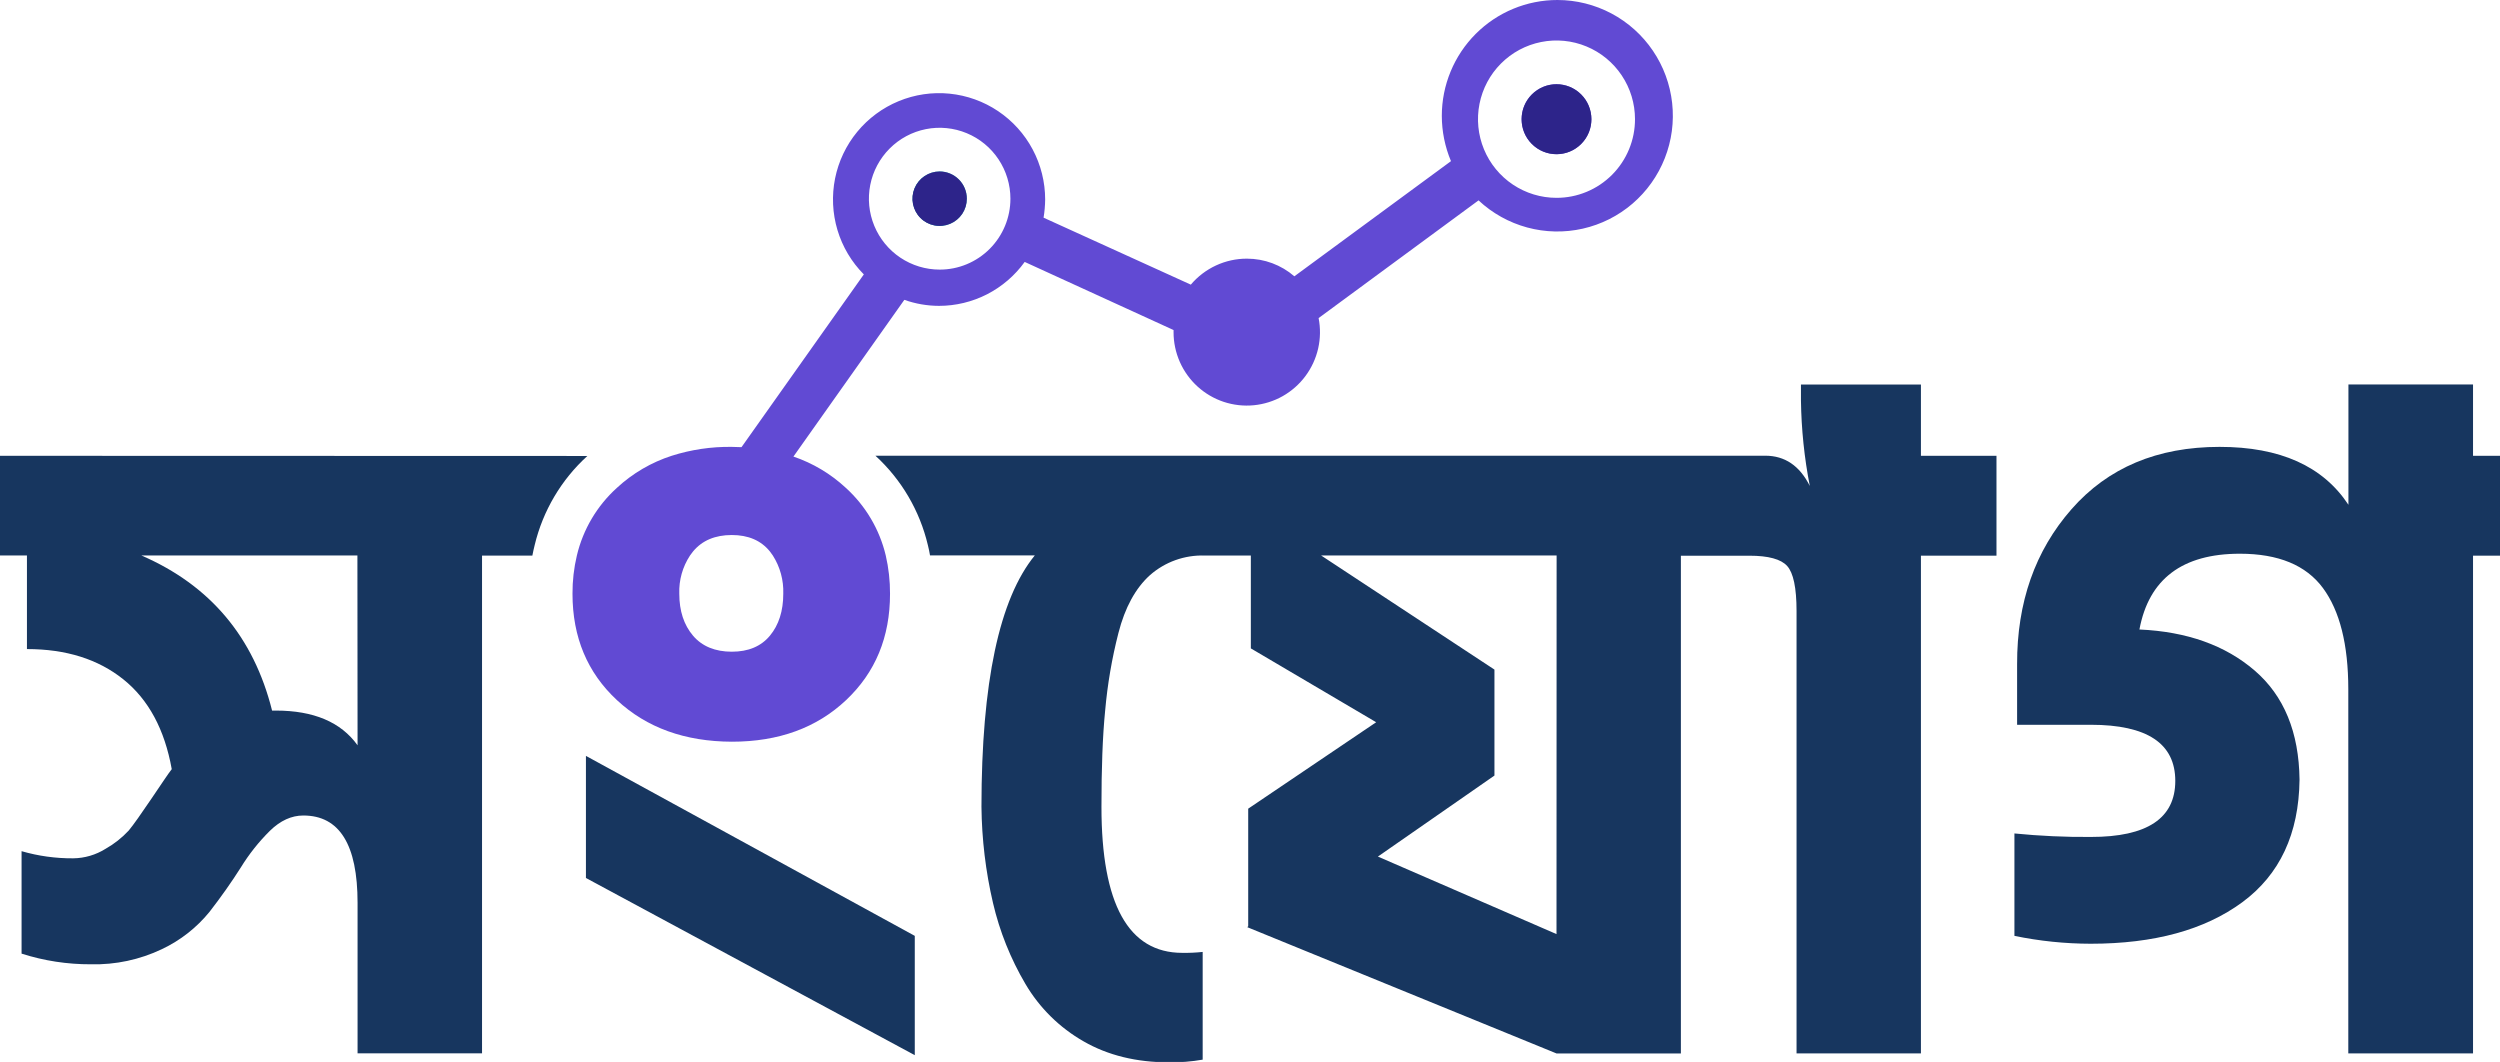 <svg width="113" height="48" viewBox="0 0 113 48" fill="none" xmlns="http://www.w3.org/2000/svg">
<g clip-path="url(#clip0_16_19)">
<path d="M-1.114 20.602V25.108H1.218V29.338C2.984 29.338 4.436 29.794 5.574 30.706C6.713 31.618 7.442 32.972 7.763 34.766C7.595 34.979 7.297 35.438 6.839 36.109C6.382 36.781 6.042 37.271 5.816 37.543C5.511 37.87 5.159 38.148 4.77 38.367C4.331 38.642 3.824 38.791 3.306 38.796C2.518 38.801 1.733 38.693 0.975 38.473V43.104C1.988 43.428 3.045 43.59 4.108 43.586C5.218 43.613 6.318 43.379 7.32 42.901C8.155 42.506 8.891 41.929 9.473 41.212C9.994 40.54 10.462 39.876 10.879 39.219C11.252 38.611 11.696 38.051 12.202 37.55C12.672 37.091 13.176 36.861 13.71 36.861C15.346 36.861 16.163 38.177 16.162 40.809V47.612H21.788V25.113H24.063C24.095 24.945 24.128 24.794 24.167 24.64C24.539 23.087 25.369 21.683 26.549 20.61L-1.114 20.602ZM16.162 33.688C15.411 32.637 14.176 32.118 12.466 32.118H12.298C11.465 28.789 9.496 26.453 6.392 25.108H16.155L16.162 33.688Z" fill="#17365F"/>
<path d="M86.826 20.602V17.38H81.403V18.103C81.421 19.4 81.555 20.692 81.803 21.965C81.348 21.055 80.678 20.599 79.793 20.598H39.569C40.747 21.678 41.574 23.088 41.941 24.645C41.98 24.796 42.01 24.947 42.037 25.105H46.773C45.167 27.068 44.364 30.854 44.362 36.463C44.377 37.928 44.551 39.386 44.883 40.812C45.183 42.1 45.678 43.335 46.349 44.474C46.985 45.556 47.893 46.452 48.983 47.072C50.079 47.702 51.364 48.017 52.837 48.017C53.348 48.024 53.858 47.984 54.361 47.896V43.027C54.056 43.06 53.748 43.074 53.44 43.069C51.003 43.069 49.785 40.867 49.786 36.465C49.786 34.748 49.836 33.297 49.953 32.118C50.058 30.934 50.258 29.761 50.553 28.611C50.848 27.46 51.323 26.588 51.979 25.996C52.661 25.397 53.544 25.081 54.45 25.11H56.538V29.307L62.203 32.645L56.419 36.552V41.867L56.377 41.908L70.357 47.617H75.976V25.118H79.073C79.931 25.118 80.501 25.273 80.78 25.583C81.06 25.892 81.204 26.569 81.204 27.617V47.615H86.826V25.117H90.241V20.602H86.826ZM70.354 42.221L62.281 38.717L67.549 35.055V30.266L59.715 25.108H70.359L70.354 42.221Z" fill="#17365F"/>
<path d="M26.484 34.166V39.685L41.348 47.694V42.301L26.484 34.166Z" fill="#17365F"/>
<path d="M43.701 8.981C43.701 9.225 43.629 9.462 43.494 9.665C43.359 9.867 43.167 10.025 42.943 10.118C42.718 10.211 42.471 10.236 42.233 10.188C41.995 10.141 41.776 10.024 41.604 9.851C41.432 9.679 41.316 9.46 41.268 9.221C41.221 8.982 41.245 8.735 41.338 8.51C41.431 8.285 41.588 8.093 41.79 7.958C41.992 7.823 42.23 7.75 42.473 7.75C42.798 7.751 43.11 7.881 43.34 8.111C43.571 8.342 43.7 8.655 43.701 8.981Z" fill="url(#paint0_linear_16_19)"/>
<path d="M70.397 2.69186e-07C69.711 -0 69.031 0.135 68.397 0.398C67.763 0.661 67.186 1.047 66.701 1.533C66.216 2.02 65.83 2.597 65.568 3.232C65.305 3.868 65.17 4.549 65.17 5.237C65.171 5.94 65.312 6.636 65.584 7.284L58.505 12.489C57.909 11.974 57.149 11.691 56.362 11.691C55.879 11.69 55.402 11.795 54.964 11.998C54.526 12.201 54.137 12.497 53.825 12.866L47.169 9.839C47.214 9.568 47.238 9.293 47.241 9.018C47.241 8.228 47.047 7.451 46.676 6.754C46.306 6.057 45.769 5.463 45.114 5.023C44.46 4.584 43.707 4.313 42.923 4.234C42.139 4.155 41.347 4.272 40.619 4.573C39.89 4.874 39.247 5.35 38.746 5.959C38.244 6.569 37.901 7.292 37.745 8.067C37.59 8.841 37.627 9.641 37.853 10.398C38.08 11.154 38.489 11.843 39.045 12.403L33.516 20.212C33.365 20.212 33.224 20.199 33.073 20.199C32.155 20.186 31.24 20.322 30.364 20.6C29.443 20.897 28.597 21.391 27.886 22.049C26.987 22.861 26.355 23.927 26.075 25.107C25.94 25.674 25.874 26.256 25.877 26.839C25.877 28.8 26.547 30.403 27.888 31.648C29.228 32.893 30.959 33.518 33.082 33.525C35.193 33.525 36.912 32.899 38.24 31.648C39.569 30.396 40.231 28.794 40.229 26.839C40.232 26.256 40.167 25.675 40.036 25.107C39.755 23.928 39.125 22.862 38.229 22.049C37.548 21.417 36.742 20.935 35.863 20.637L40.876 13.553C41.379 13.732 41.909 13.824 42.442 13.825C43.199 13.825 43.944 13.645 44.618 13.3C45.291 12.954 45.873 12.454 46.316 11.839L53.045 14.918C53.045 14.948 53.045 14.979 53.045 15.014C53.044 15.476 53.141 15.934 53.327 16.357C53.514 16.78 53.787 17.16 54.129 17.471C54.47 17.782 54.873 18.018 55.311 18.164C55.749 18.309 56.213 18.362 56.673 18.317C57.132 18.272 57.577 18.132 57.979 17.905C58.381 17.677 58.732 17.368 59.007 16.997C59.283 16.626 59.478 16.201 59.581 15.75C59.683 15.299 59.69 14.832 59.601 14.377L66.83 9.057C67.452 9.638 68.206 10.059 69.028 10.282C69.849 10.505 70.712 10.523 71.542 10.335C72.371 10.148 73.143 9.76 73.789 9.205C74.435 8.65 74.936 7.946 75.248 7.153C75.561 6.36 75.675 5.502 75.581 4.655C75.487 3.807 75.188 2.996 74.71 2.291C74.232 1.586 73.589 1.008 72.837 0.609C72.085 0.21 71.248 0.001 70.397 2.69186e-07ZM34.801 28.732C34.399 29.217 33.824 29.457 33.077 29.457C32.33 29.457 31.736 29.217 31.324 28.732C30.912 28.246 30.704 27.615 30.704 26.839C30.682 26.225 30.852 25.619 31.19 25.107C31.232 25.046 31.276 24.987 31.324 24.928C31.74 24.425 32.33 24.183 33.077 24.183C33.824 24.183 34.399 24.43 34.801 24.928C34.847 24.985 34.891 25.045 34.931 25.107C35.261 25.623 35.425 26.227 35.404 26.839C35.404 27.615 35.201 28.251 34.801 28.732ZM42.473 12.186C41.84 12.186 41.222 11.998 40.696 11.646C40.17 11.294 39.76 10.793 39.518 10.208C39.276 9.622 39.212 8.978 39.336 8.356C39.459 7.734 39.764 7.163 40.211 6.715C40.658 6.266 41.228 5.961 41.849 5.837C42.469 5.714 43.112 5.777 43.697 6.02C44.281 6.262 44.781 6.673 45.132 7.2C45.483 7.727 45.671 8.347 45.671 8.981C45.671 9.402 45.589 9.819 45.428 10.208C45.267 10.597 45.032 10.95 44.735 11.248C44.438 11.546 44.085 11.782 43.697 11.943C43.309 12.104 42.893 12.187 42.473 12.186ZM70.353 8.942C69.652 8.942 68.966 8.734 68.382 8.343C67.799 7.953 67.344 7.398 67.075 6.748C66.807 6.098 66.736 5.384 66.873 4.694C67.01 4.004 67.347 3.37 67.843 2.873C68.339 2.375 68.971 2.036 69.659 1.899C70.347 1.761 71.061 1.831 71.709 2.1C72.358 2.369 72.912 2.824 73.302 3.408C73.693 3.993 73.901 4.68 73.902 5.383C73.903 5.85 73.812 6.313 73.634 6.745C73.456 7.177 73.195 7.57 72.865 7.901C72.535 8.231 72.144 8.494 71.713 8.672C71.282 8.851 70.82 8.943 70.353 8.942ZM70.353 3.806C70.041 3.806 69.736 3.899 69.476 4.073C69.216 4.247 69.014 4.495 68.895 4.784C68.776 5.073 68.745 5.391 68.806 5.698C68.867 6.005 69.018 6.287 69.239 6.508C69.461 6.729 69.742 6.879 70.049 6.94C70.355 7 70.673 6.968 70.961 6.848C71.249 6.727 71.496 6.524 71.668 6.263C71.841 6.002 71.933 5.696 71.932 5.383C71.93 4.964 71.764 4.563 71.468 4.268C71.172 3.972 70.771 3.806 70.353 3.806Z" fill="#614AD3"/>
<path d="M43.701 8.981C43.701 9.225 43.629 9.462 43.494 9.665C43.359 9.867 43.167 10.025 42.943 10.118C42.718 10.211 42.471 10.236 42.233 10.188C41.995 10.141 41.776 10.024 41.604 9.851C41.432 9.679 41.316 9.46 41.268 9.221C41.221 8.982 41.245 8.735 41.338 8.51C41.431 8.285 41.588 8.093 41.79 7.958C41.992 7.823 42.23 7.75 42.473 7.75C42.798 7.751 43.11 7.881 43.34 8.111C43.571 8.342 43.7 8.655 43.701 8.981Z" fill="#2D248A"/>
<path d="M71.469 6.506C72.085 5.889 72.085 4.889 71.469 4.272C70.854 3.655 69.856 3.655 69.24 4.272C68.624 4.889 68.624 5.889 69.24 6.506C69.856 7.123 70.854 7.123 71.469 6.506Z" fill="#2D248A"/>
<path d="M114.061 20.602H111.781V17.378H106.149V22.816C104.999 21.07 103.057 20.198 100.324 20.199C97.513 20.199 95.282 21.137 93.634 23.014C91.985 24.892 91.165 27.228 91.173 30.023V32.76H94.507C97.051 32.76 98.323 33.605 98.323 35.297C98.323 36.988 97.051 37.832 94.507 37.83C93.353 37.839 92.2 37.786 91.052 37.672V42.301C92.186 42.536 93.341 42.655 94.498 42.657C97.366 42.657 99.649 42.033 101.348 40.784C103.046 39.534 103.91 37.687 103.939 35.243C103.914 33.096 103.238 31.451 101.912 30.31C100.586 29.168 98.85 28.549 96.702 28.453C97.129 26.169 98.643 25.028 101.242 25.028C102.982 25.028 104.234 25.545 104.997 26.579C105.76 27.613 106.142 29.137 106.143 31.149V47.614H111.781V25.115H114.068L114.061 20.602Z" fill="#17365F"/>
</g>
<defs>
<linearGradient id="paint0_linear_16_19" x1="42.545" y1="8.942" x2="40.477" y2="10.037" gradientUnits="userSpaceOnUse">
<stop stop-color="#40BFB4"/>
<stop offset="0.23" stop-color="#00B7AA"/>
<stop offset="1" stop-color="#27004B"/>
</linearGradient>
<clipPath id="clip0_16_19">
<rect width="113" height="48" fill="white"/>
</clipPath>
</defs>
</svg>
